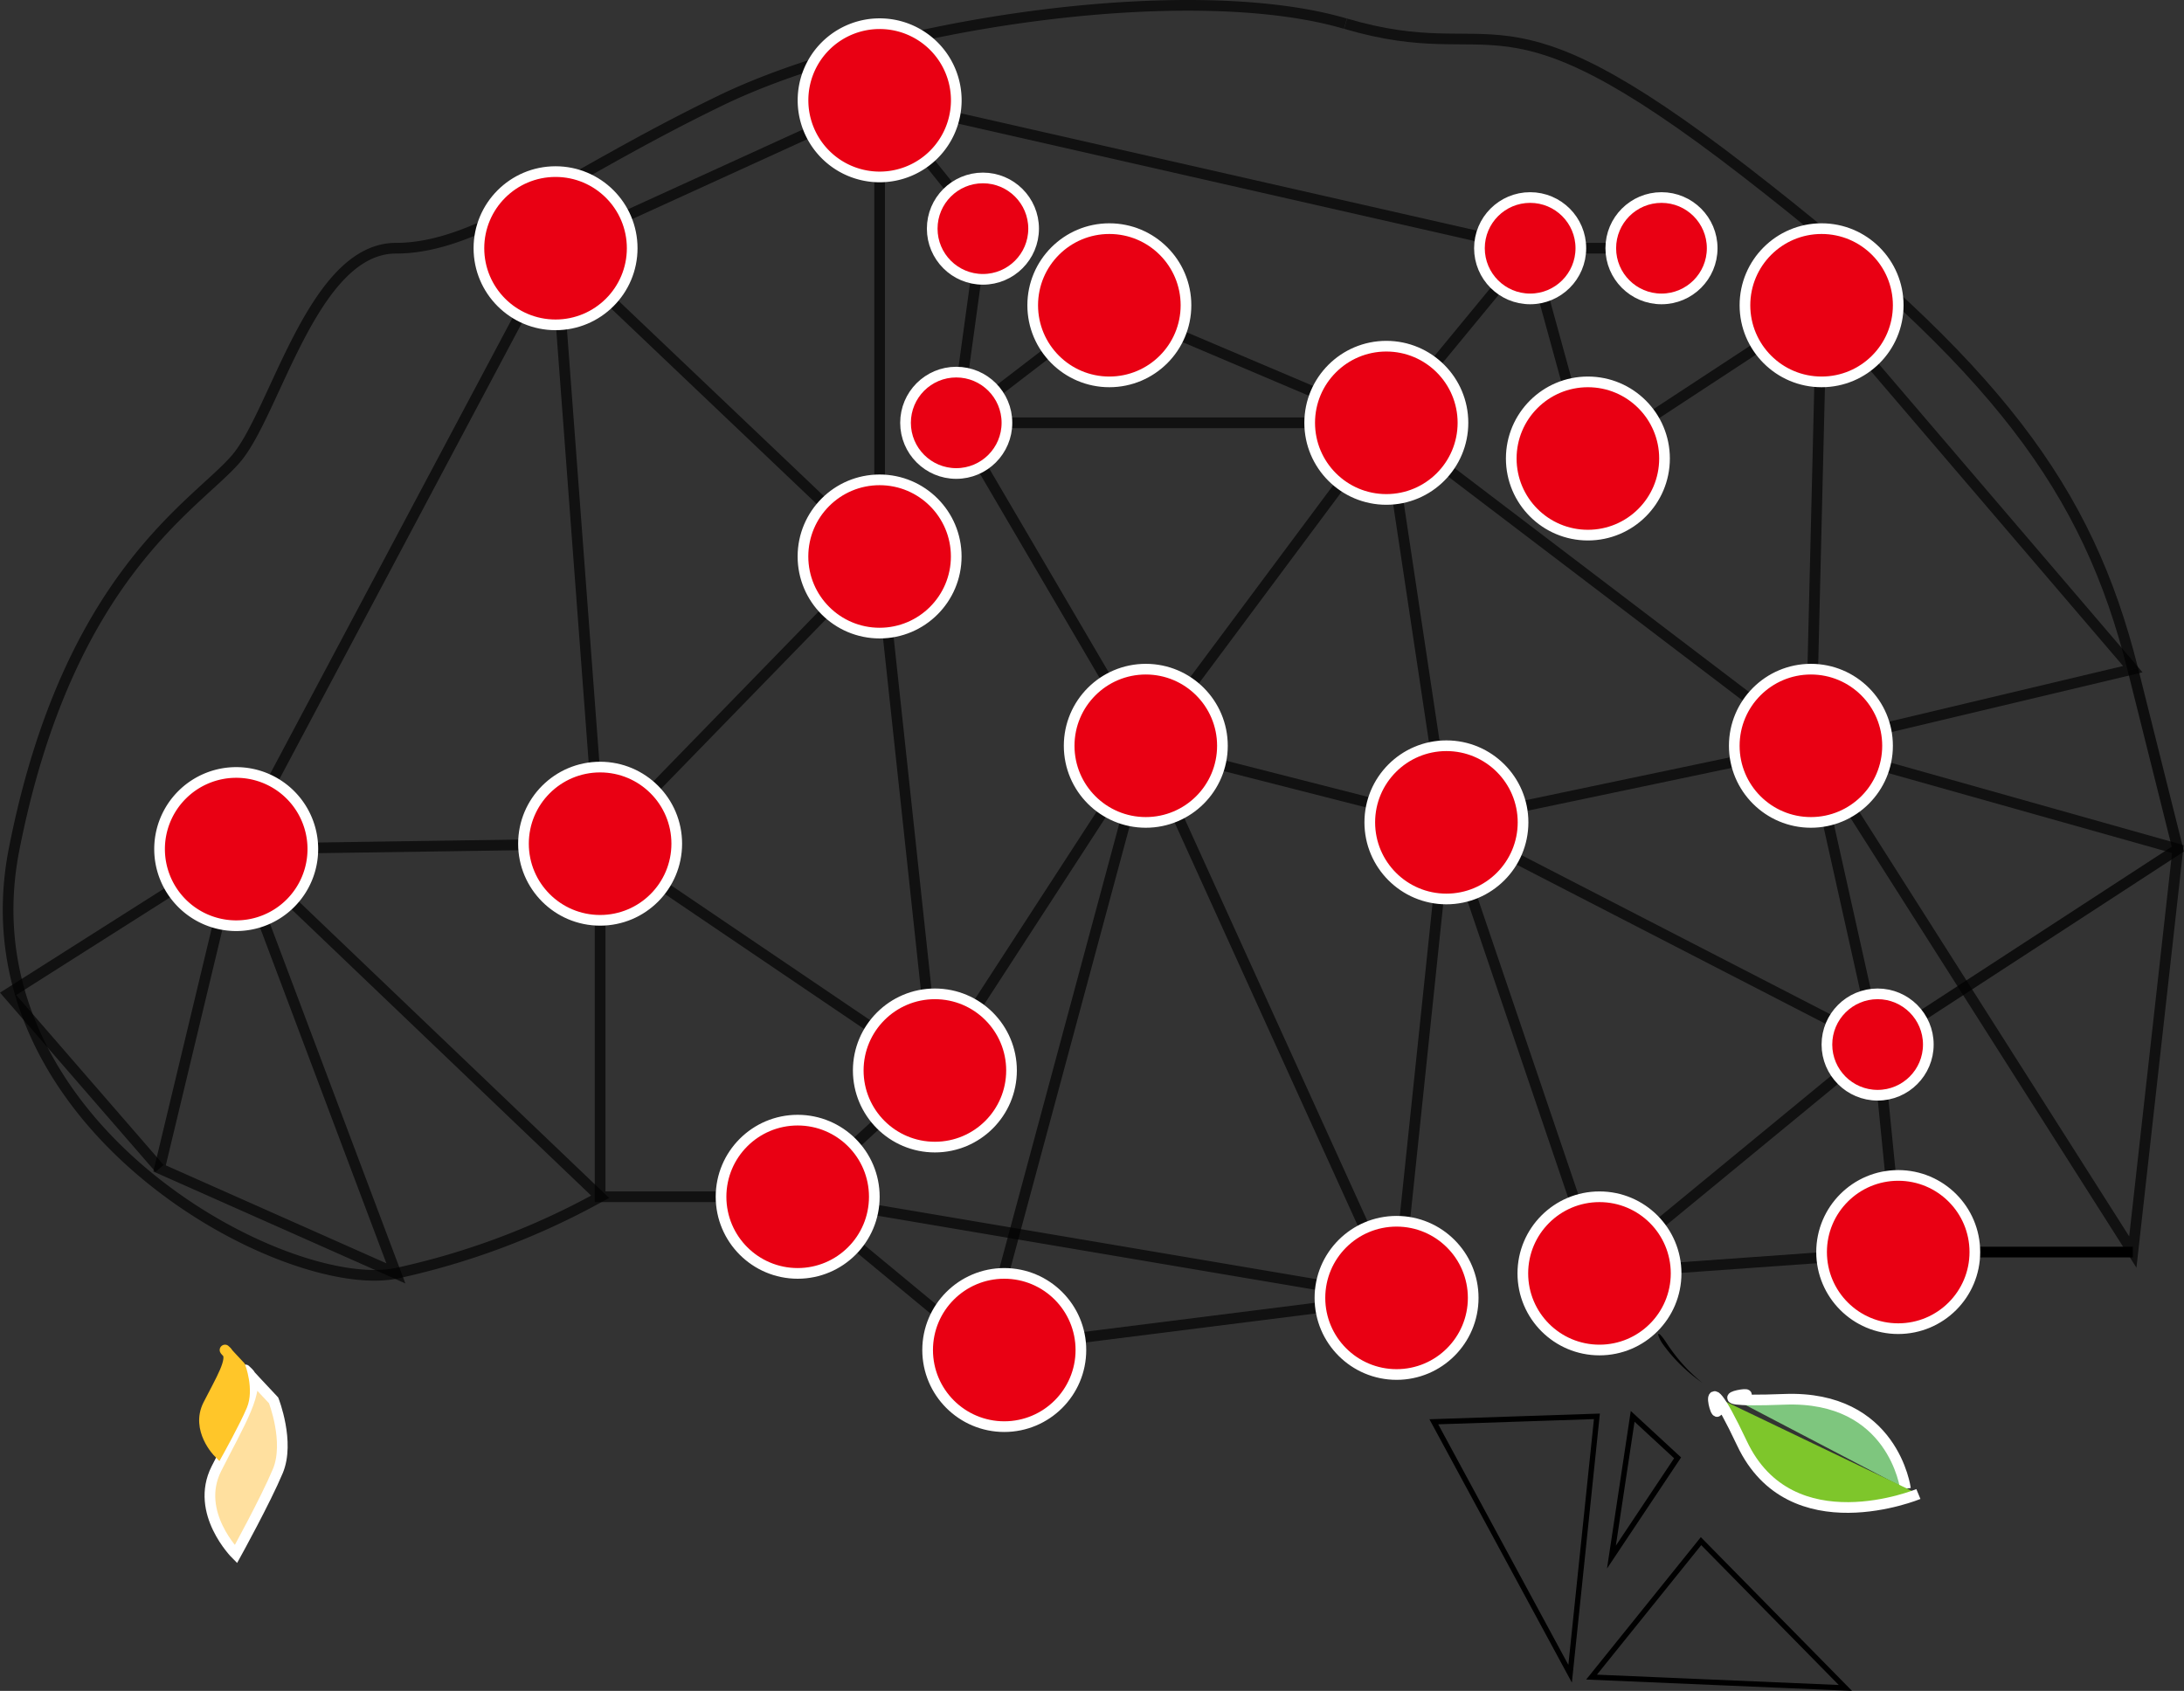 <svg xmlns="http://www.w3.org/2000/svg" viewBox="0 0 409.24 316.89"><rect x="0" y="0" width="409.24" height="316.89" fill="#333333" stroke="none"/><defs><style>.cls-1,.cls-2,.cls-3,.cls-7,.cls-8{fill:none;}.cls-1,.cls-2,.cls-3,.cls-7{stroke:#000;}.cls-1,.cls-10,.cls-2,.cls-3,.cls-4,.cls-5,.cls-6,.cls-7,.cls-8,.cls-9{stroke-miterlimit:10;}.cls-1,.cls-10,.cls-2,.cls-3,.cls-4,.cls-5,.cls-6,.cls-9{stroke-width:2px;}.cls-1{opacity:0.67;}.cls-3{opacity:0.73;}.cls-4{fill:#e90013;}.cls-4,.cls-5,.cls-6,.cls-9{stroke:#fff;}.cls-5{fill:#7ec67e;}.cls-6{fill:#7ec62b;}.cls-8{stroke:#7b7b7b;stroke-width:0px;}.cls-9{fill:#ffe09f;}.cls-10{fill:#ffc629;stroke:#ffc629;}</style></defs><title>minds1_1</title><g id="Layer_2" data-name="Layer 2"><g id="Layer_1-2" data-name="Layer 1"><path class="cls-1" d="M252.11,4.44c-29.28-8.62-87.29,0-117,14.36S89.74,46.52,74.18,46.52,51.64,77.26,44.26,85.93,12.78,107.67,2.65,159.12s50.68,83.7,71.53,79.53a139.54,139.54,0,0,0,38.27-14.36L44.26,159.12l68.19-1,62.73,42.5-25.71,23.67,112.22,19-47-103.47L179.18,79.24h80.59l79.56,60.53L271,154.12l80.8,41.64-52.12,42.89"/><line class="cls-2" x1="355.69" y1="234.65" x2="399.65" y2="234.65"/><polyline class="cls-3" points="351.83 195.76 408.09 159.13 399.65 125.41"/><polyline class="cls-1" points="112.45 158.13 112.45 224.29 149.47 224.29"/><polyline class="cls-1" points="339.33 139.76 408.09 159.13 399.65 234.65 339.33 139.76 399.65 125.41 341.33 57.21"/><polygon class="cls-1" points="44.26 159.13 74.18 238.65 29.9 218.98 44.26 159.13"/><polyline class="cls-1" points="44.26 159.13 1.52 186.26 29.9 218.98"/><polyline class="cls-1" points="104.09 46.52 164.82 104.29 164.82 18.8 286.72 46.52 259.77 79.24 214.7 139.76 184.18 253.01"/><path class="cls-1" d="M399.65,125.41C391.2,91.69,374.31,68.81,327,32.16s-45.58-19.1-74.86-27.72"/><polyline class="cls-1" points="149.47 224.29 184.18 253.01 261.69 243.24 271.03 154.13 299.71 238.65 355.69 234.65 351.83 195.76 339.33 139.76 341.33 57.21 297.54 85.93 286.72 46.52 311.33 46.52"/><line class="cls-1" x1="44.26" y1="159.12" x2="104.1" y2="46.52"/><polygon class="cls-1" points="104.09 46.52 112.45 158.13 164.82 104.29 175.18 200.62 214.7 139.76 271.03 154.13 259.77 79.24 207.87 57.21 179.18 79.24 184.18 42.85 164.82 18.8 104.09 46.52"/><circle class="cls-4" cx="164.82" cy="104.29" r="14.36"/><circle class="cls-4" cx="271.03" cy="154.12" r="14.36"/><circle class="cls-4" cx="261.69" cy="243.24" r="14.36"/><circle class="cls-4" cx="214.7" cy="139.77" r="14.36"/><circle class="cls-4" cx="259.77" cy="79.24" r="14.36"/><circle class="cls-4" cx="297.54" cy="85.93" r="14.36"/><circle class="cls-4" cx="339.33" cy="139.77" r="14.36"/><circle class="cls-4" cx="341.33" cy="57.21" r="14.36"/><circle class="cls-4" cx="355.69" cy="234.65" r="14.36"/><circle class="cls-4" cx="207.87" cy="57.21" r="14.36"/><circle class="cls-4" cx="299.71" cy="238.65" r="14.36"/><path class="cls-4" d="M58.62,159.12a14.36,14.36,0,1,1-14.36-14.35A14.35,14.35,0,0,1,58.62,159.12Z"/><circle class="cls-4" cx="104.1" cy="46.52" r="14.36"/><circle class="cls-4" cx="175.18" cy="200.62" r="14.36"/><circle class="cls-4" cx="149.47" cy="224.29" r="14.36"/><circle class="cls-4" cx="112.45" cy="158.12" r="14.36"/><circle class="cls-4" cx="188.18" cy="253.01" r="14.36"/><circle class="cls-4" cx="179.18" cy="79.24" r="9.5"/><path class="cls-4" d="M164.82,4.44A14.36,14.36,0,1,1,150.47,18.8,14.35,14.35,0,0,1,164.82,4.44"/><circle class="cls-4" cx="351.83" cy="195.76" r="9.5"/><circle class="cls-4" cx="286.72" cy="46.52" r="9.5"/><circle class="cls-4" cx="184.18" cy="42.85" r="9.5"/><circle class="cls-4" cx="311.33" cy="46.52" r="9.5"/><path class="cls-5" d="M357.05,279s-2.24-17.53-22.68-16.75-.95-2.39-9.34,0"/><path class="cls-6" d="M359.47,280s-23.9,9.89-33.05-9.49-3.58.75-4.67-8.6"/><polygon class="cls-7" points="299.23 265.44 268.67 266.46 294.21 313.68 299.23 265.44"/><polygon class="cls-7" points="318.74 288.83 298.23 314.31 345.79 316.34 318.74 288.83"/><polygon class="cls-7" points="314.35 273.22 305.93 265.44 301.95 291.82 314.35 273.22"/><path d="M319,259.16s0,0,0,0a31.67,31.67,0,0,1-3.78-3.08,29.69,29.69,0,0,1-3.73-4.31c-.59-.88-.89-1.71-.72-1.8s.72.55,1.3,1.41a35.1,35.1,0,0,0,3.4,4.46A31.15,31.15,0,0,0,319,259.16Z"/><path class="cls-8" d="M318.88,259.08c.08.07.08.07,0,0s-.3-.24-.81-.69a26.5,26.5,0,0,1-2.07-1.95c-.41-.42-.84-.9-1.29-1.42s-.89-1.09-1.35-1.69c-.22-.31-.45-.61-.67-.94l-.33-.49-.08-.12-.06-.09-.1-.16-.11-.16-.1-.13-.08-.1,0,0v0l0,0-.28-.31-.1-.09-.09,0a.13.13,0,0,0-.11,0c-.05,0-.07.09-.05.21a1.67,1.67,0,0,0,.06.24l.06.15.07.17.1.2,0,.06,0,0v0h0v0l.05.08,0,0,0,0,0,0h0l0,0,.06.09.28.36c.18.24.36.48.54.7.36.44.7.83,1,1.17.61.67,1.07,1.14,1.31,1.38,1,.94,1.93,1.78,2.69,2.4l1,.76.32.24.06.05h0l0,0h0l0,0,.05,0v0h0l-.15-.09-.7-.46a26.52,26.52,0,0,1-2.55-2.07c-.25-.24-.76-.7-1.43-1.4-.33-.35-.7-.76-1.1-1.23-.21-.23-.41-.48-.63-.75l-.33-.43-.09-.12-.14-.17-.15-.2-.14-.21-.15-.21-.14-.22-.27-.42-.06-.1-.06-.1,0-.05,0-.05-.05-.09-.09-.17,0-.08,0-.08,0-.07,0-.08,0,0v0l0,0,0-.08,0-.08-.09-.24-.05-.18,0-.14a.34.34,0,0,1,0-.17c0-.08.09-.09.18,0l.18.14.12.12.13.15.4.49,0,0,0,.06.05.06,0,.07.21.29c.11.15.19.28.24.35l.06.09.07.1,0,0v0l0,0,.07.1.12.19.06.09.06.09.12.17.09.13.34.5c.21.3.44.61.66.91.44.59.88,1.13,1.3,1.63s.84,1,1.24,1.35c.78.82,1.47,1.44,2,1.87S318.88,259.08,318.88,259.08Z"/><path class="cls-9" d="M44.2,291.27s-7.79-7.78-3.66-16,8.62-15.37,6-18,4.73,5.18,4.73,5.18,3.07,7.8.79,13.25S44.2,291.27,44.2,291.27Z"/><path class="cls-10" d="M40.89,272.17s-4.2-4.27-1.87-8.88,4.85-8.6,3.44-10S45,256.1,45,256.1s1.62,4.31.33,7.36S40.89,272.17,40.89,272.17Z"/></g></g></svg>